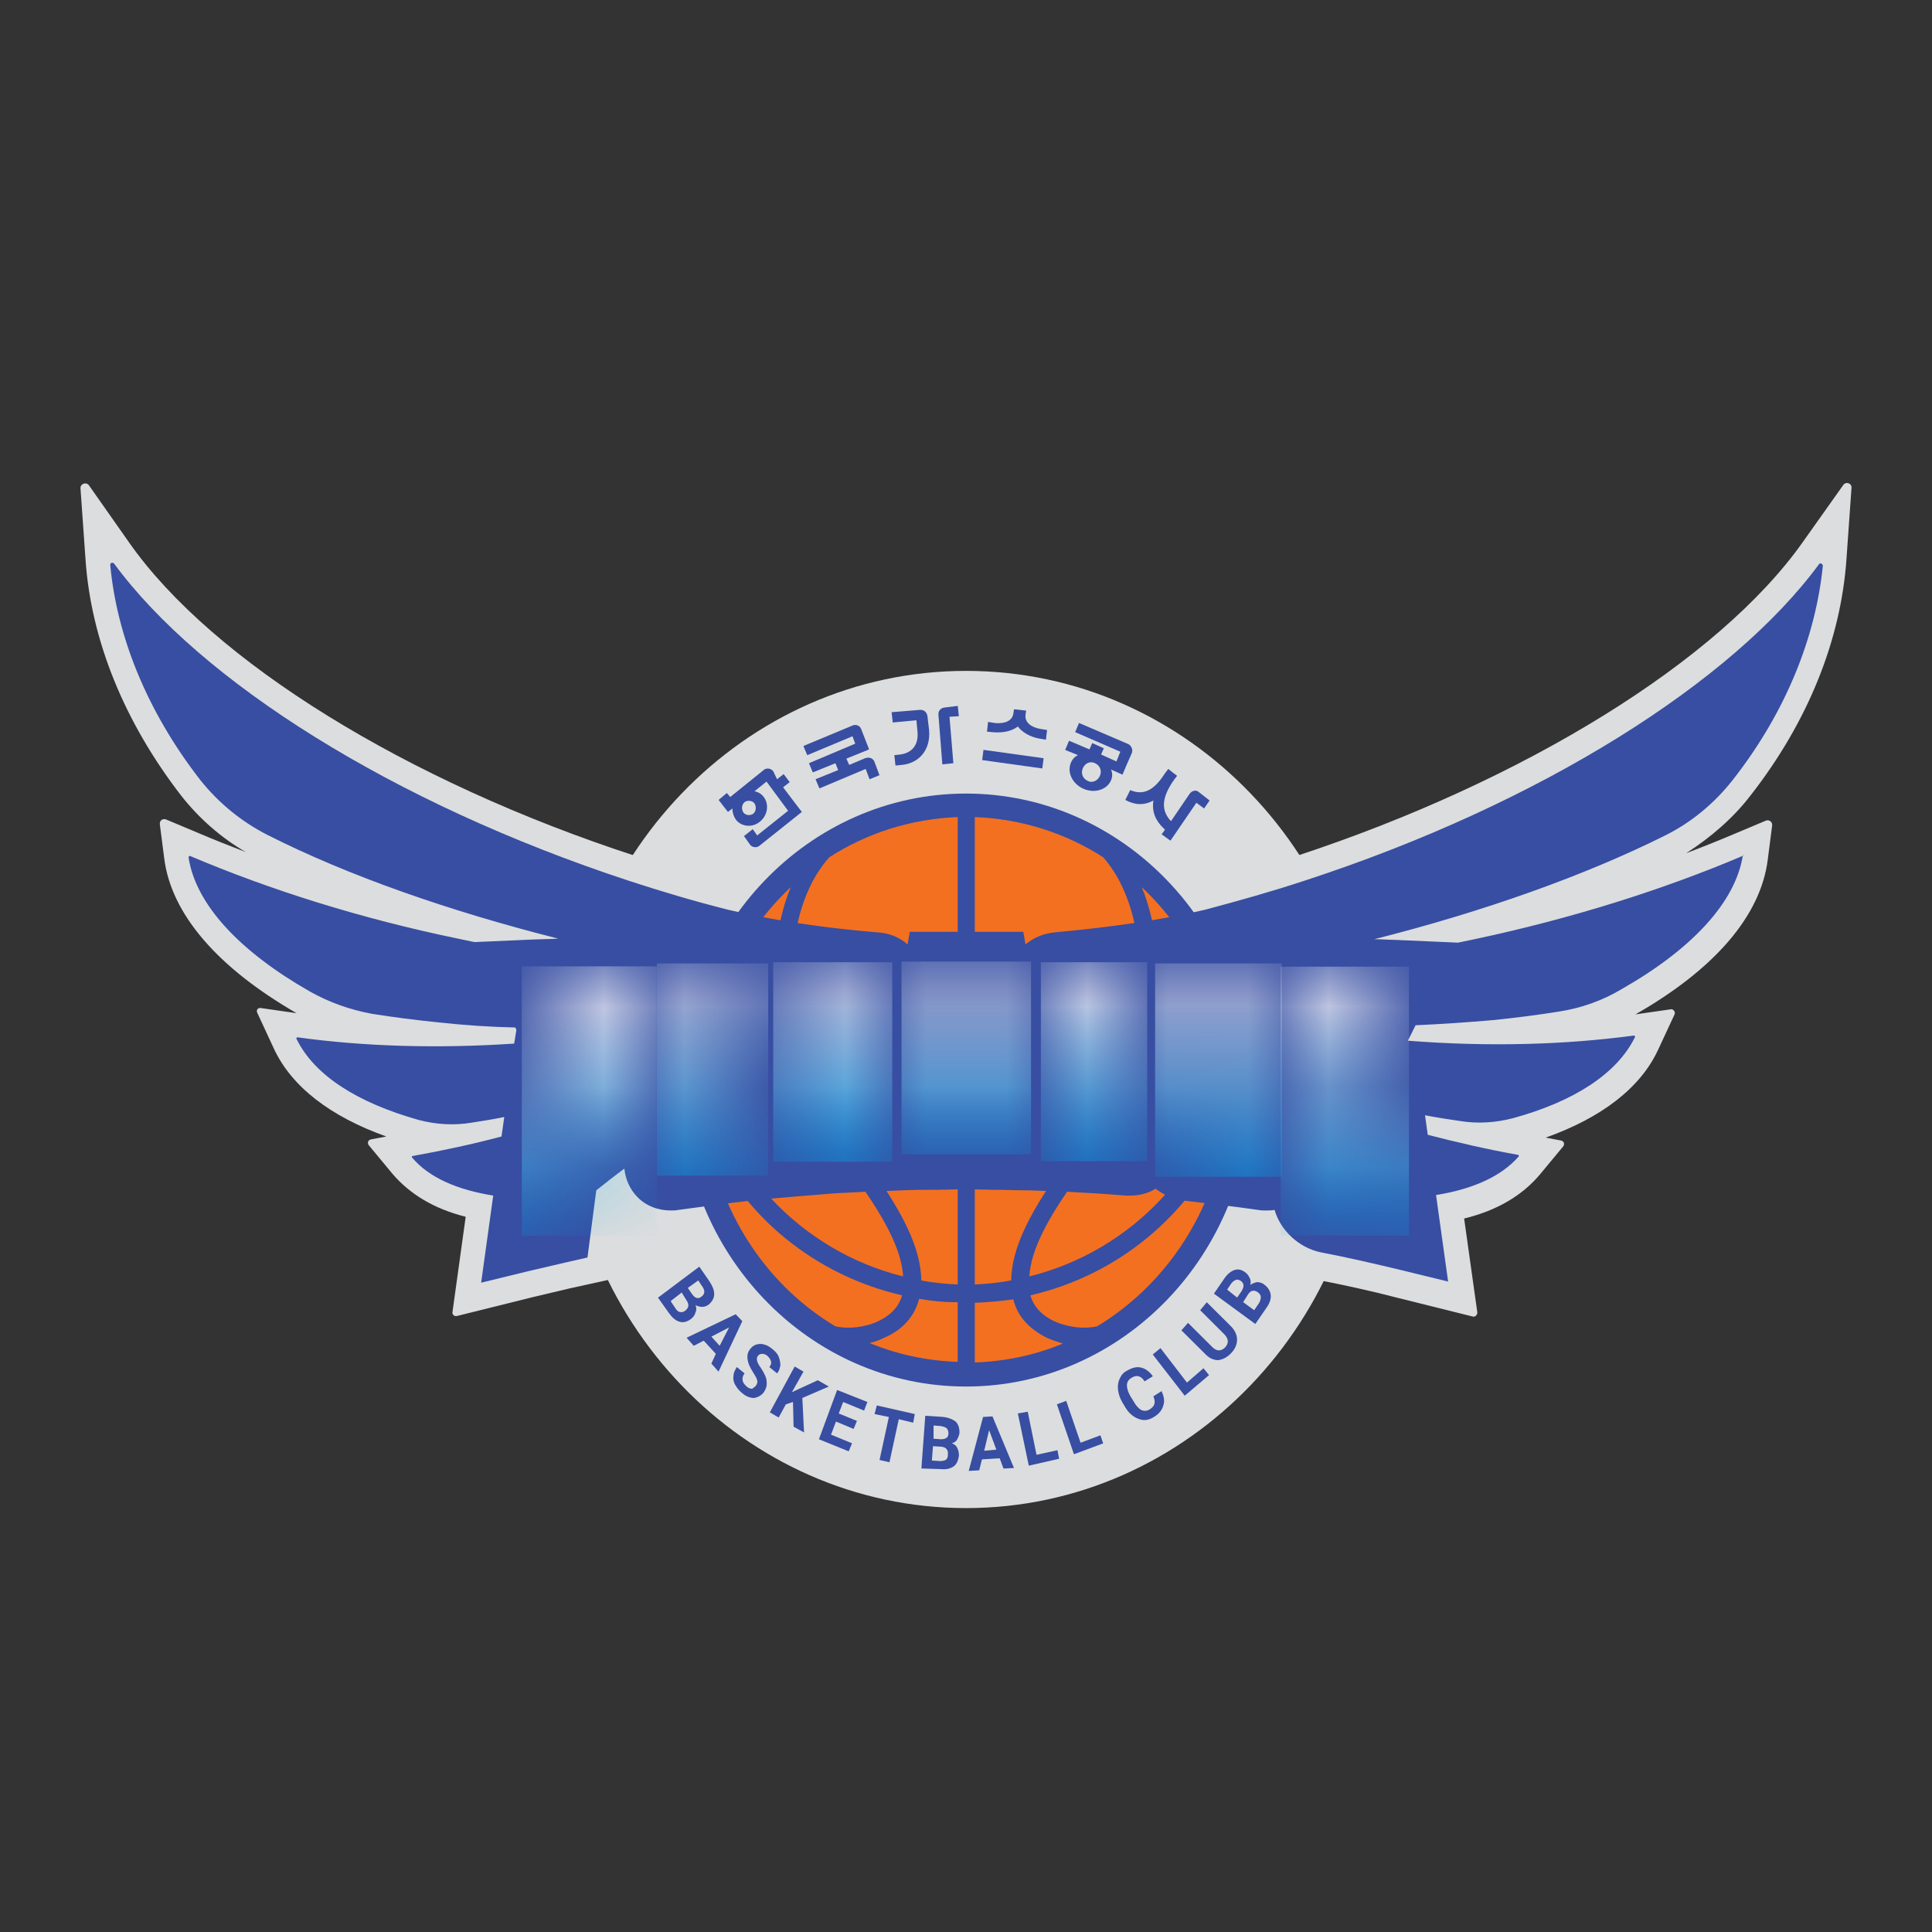 <svg width="24" height="24" viewBox="0 0 24 24" fill="none" xmlns="http://www.w3.org/2000/svg">
<rect x="0" y="0" width="24" height="24" fill="#333333" stroke="none"/>
<path d="M21.747 9.88C22.459 8.968 22.869 7.949 22.938 6.938L23 6.061C23.006 6.004 22.931 5.976 22.897 6.026L22.397 6.731C21.357 8.206 18.941 9.701 16.1 10.635C15.915 10.699 15.724 10.756 15.532 10.813C15.457 10.834 15.374 10.855 15.299 10.877C14.478 11.091 13.307 11.226 12 11.226C10.693 11.226 9.515 11.091 8.701 10.877C8.619 10.855 8.543 10.834 8.468 10.813C8.276 10.756 8.085 10.699 7.9 10.635C5.053 9.709 2.636 8.213 1.603 6.738L1.103 6.026C1.069 5.983 0.994 6.011 1 6.068L1.062 6.945C1.13 7.956 1.548 8.975 2.253 9.887C2.472 10.165 2.746 10.407 3.054 10.585C2.849 10.506 2.65 10.428 2.452 10.343L2.061 10.179C2.02 10.165 1.979 10.193 1.986 10.243L2.041 10.67C2.13 11.354 2.698 12.017 3.684 12.586L3.239 12.522C3.204 12.515 3.177 12.551 3.198 12.586L3.403 13.028C3.622 13.498 4.101 13.869 4.799 14.118L4.608 14.154C4.573 14.161 4.56 14.196 4.58 14.225L4.875 14.581C5.087 14.83 5.388 15.016 5.785 15.115L5.621 16.298C5.614 16.326 5.641 16.355 5.675 16.348L6.62 16.113C6.771 16.077 6.921 16.041 7.072 16.006L7.558 15.899L7.667 15.066C7.681 15.08 7.695 15.094 7.708 15.108C7.873 15.272 8.098 15.365 8.338 15.365C8.386 15.365 8.427 15.365 8.475 15.357C8.783 15.315 9.098 15.272 9.406 15.244C9.406 15.244 9.858 15.201 9.885 15.201C10.056 15.187 10.227 15.172 10.405 15.165L10.693 15.151C10.802 15.144 10.918 15.137 11.028 15.137L11.22 15.13C11.37 15.123 11.528 15.123 11.678 15.123L12.007 15.115L12.335 15.123C12.486 15.123 12.643 15.13 12.787 15.13C12.787 15.13 13.191 15.144 13.211 15.144C13.465 15.158 13.718 15.172 13.971 15.194C14.101 15.201 14.225 15.187 14.341 15.151C14.45 15.208 14.581 15.251 14.704 15.265C15.005 15.301 15.306 15.336 15.6 15.379C15.621 15.379 15.641 15.386 15.655 15.386C15.806 15.65 16.066 15.842 16.367 15.899C16.695 15.963 17.024 16.034 17.353 16.12L18.297 16.355C18.325 16.362 18.352 16.334 18.352 16.305L18.188 15.137C18.598 15.037 18.906 14.852 19.125 14.595L19.42 14.239C19.44 14.211 19.427 14.175 19.392 14.168L19.201 14.132C19.899 13.883 20.378 13.513 20.597 13.042L20.802 12.601C20.816 12.572 20.789 12.537 20.761 12.537L20.316 12.601C21.302 12.038 21.87 11.376 21.959 10.684L22.014 10.257C22.021 10.214 21.98 10.179 21.939 10.193L21.549 10.357C21.35 10.442 21.151 10.521 20.946 10.599C21.254 10.4 21.528 10.165 21.747 9.88Z" fill="#DCDDDE"/>
<path d="M12.001 8.334C9.242 8.334 7.004 10.663 7.004 13.534C7.004 16.405 9.242 18.734 12.001 18.734C14.759 18.734 16.997 16.405 16.997 13.534C16.997 10.663 14.766 8.334 12.001 8.334Z" fill="#DCDDDE"/>
<path d="M12.001 10.029C13.862 10.029 15.375 11.604 15.375 13.541C15.375 15.479 13.862 17.046 12.001 17.046C10.139 17.046 8.626 15.472 8.626 13.534C8.626 11.597 10.146 10.029 12.001 10.029Z" fill="#F37021"/>
<path d="M12 17.224C13.95 17.224 15.538 15.572 15.538 13.541C15.538 11.511 13.95 9.858 12 9.858C10.049 9.858 8.461 11.511 8.461 13.541C8.461 15.572 10.049 17.224 12 17.224ZM8.796 14.125C9.228 15.108 10.124 15.842 11.206 16.091C11.158 16.262 11.028 16.355 10.911 16.412C10.747 16.49 10.535 16.512 10.377 16.476C9.556 15.985 8.967 15.13 8.796 14.125ZM10.302 10.649C10.768 10.35 11.315 10.172 11.897 10.15V15.956C11.746 15.949 11.589 15.935 11.445 15.906C11.438 15.5 11.213 15.03 10.685 14.332C10.172 13.655 9.96 13.199 9.878 12.615C9.782 11.988 9.85 11.155 10.302 10.649ZM13.704 10.649C14.149 11.155 14.217 11.988 14.128 12.615C14.046 13.207 13.834 13.655 13.321 14.332C12.794 15.03 12.568 15.5 12.561 15.906C12.41 15.935 12.26 15.949 12.109 15.956V10.15C12.691 10.172 13.239 10.35 13.704 10.649ZM13.006 16.619C13.068 16.647 13.136 16.669 13.204 16.69C12.862 16.832 12.499 16.911 12.109 16.925V16.184C12.274 16.177 12.431 16.163 12.588 16.141C12.636 16.348 12.787 16.512 13.006 16.619ZM11.418 16.134C11.575 16.163 11.733 16.177 11.897 16.177V16.918C11.514 16.904 11.144 16.825 10.802 16.683C10.87 16.669 10.939 16.64 11 16.611C11.219 16.512 11.363 16.348 11.418 16.134ZM13.629 16.476C13.471 16.512 13.266 16.49 13.095 16.412C12.985 16.362 12.848 16.262 12.8 16.091C13.882 15.842 14.772 15.101 15.21 14.125C15.039 15.13 14.443 15.985 13.629 16.476ZM15.244 13.214C15.059 14.496 14.053 15.543 12.787 15.856C12.807 15.514 13.026 15.094 13.499 14.467C14.033 13.762 14.258 13.263 14.347 12.644C14.416 12.145 14.395 11.532 14.183 11.02C14.772 11.575 15.169 12.345 15.244 13.214ZM9.823 11.02C9.611 11.532 9.59 12.152 9.659 12.644C9.748 13.271 9.98 13.762 10.508 14.467C10.98 15.094 11.199 15.514 11.219 15.856C9.953 15.543 8.947 14.489 8.762 13.207C8.837 12.345 9.234 11.575 9.823 11.02Z" fill="#374EA2"/>
<path d="M10.514 9.424L10.795 9.31L10.788 9.288L10.699 9.06C10.686 9.017 10.638 8.996 10.597 9.01L9.98 9.267L10.028 9.381L10.59 9.146L10.624 9.238L10.049 9.481L10.097 9.595L10.378 9.481L10.412 9.566L10.131 9.68L10.179 9.794L10.754 9.552L10.802 9.68L10.925 9.63L10.864 9.466C10.85 9.424 10.802 9.402 10.761 9.416C10.761 9.416 10.761 9.416 10.754 9.416L10.549 9.502L10.514 9.424Z" fill="#374EA2"/>
<path d="M9.605 9.58C9.577 9.545 9.529 9.538 9.495 9.559L9.071 9.901L9.029 9.851L8.927 9.937L9.009 10.043L9.043 10.086L9.098 10.043C9.098 10.093 9.112 10.136 9.139 10.179C9.207 10.271 9.344 10.286 9.44 10.207C9.536 10.129 9.557 9.994 9.488 9.901C9.461 9.865 9.42 9.837 9.372 9.83L9.522 9.709L9.79 10.072L9.406 10.378L9.351 10.3L9.242 10.386L9.317 10.492C9.344 10.528 9.399 10.535 9.433 10.507L9.961 10.086L9.906 10.015L9.728 9.78L9.81 9.716L9.735 9.616L9.653 9.68L9.605 9.58ZM9.358 10.108C9.317 10.136 9.262 10.129 9.235 10.093C9.207 10.051 9.214 9.994 9.249 9.965C9.283 9.937 9.344 9.944 9.372 9.979C9.399 10.022 9.392 10.079 9.358 10.108Z" fill="#374EA2"/>
<path d="M14.061 9.352C14.075 9.309 14.054 9.266 14.02 9.245L13.404 8.981L13.356 9.095L13.917 9.338L13.869 9.459L13.678 9.373L13.712 9.295L13.568 9.231L13.534 9.309L13.28 9.202L13.232 9.316L13.39 9.38C13.349 9.402 13.321 9.43 13.301 9.48C13.253 9.601 13.328 9.744 13.465 9.801C13.602 9.858 13.753 9.808 13.801 9.694C13.821 9.651 13.821 9.601 13.801 9.559L13.944 9.623L13.992 9.509L14.061 9.352ZM13.513 9.701C13.451 9.673 13.424 9.609 13.451 9.544C13.479 9.48 13.54 9.452 13.602 9.48C13.664 9.509 13.691 9.573 13.664 9.637C13.636 9.701 13.568 9.73 13.513 9.701Z" fill="#374EA2"/>
<path d="M11.521 8.897C11.514 8.847 11.48 8.818 11.432 8.818L11.076 8.847L11.09 8.975L11.384 8.947L11.398 9.096C11.412 9.274 11.309 9.36 11.172 9.374L11.11 9.381L11.124 9.51L11.199 9.502C11.391 9.488 11.562 9.339 11.542 9.075L11.521 8.897Z" fill="#374EA2"/>
<path d="M11.727 8.79C11.685 8.797 11.651 8.833 11.658 8.883L11.706 9.495L11.843 9.481L11.795 8.904L11.911 8.897L11.898 8.769L11.727 8.79Z" fill="#374EA2"/>
<path d="M12.217 9.315L12.201 9.442L12.948 9.546L12.964 9.419L12.217 9.315Z" fill="#374EA2"/>
<path d="M12.644 9.025C12.699 9.097 12.795 9.154 12.911 9.175L12.993 9.189L13.007 9.068L12.918 9.054C12.802 9.032 12.726 8.968 12.74 8.876L12.747 8.826H12.733L12.61 8.812H12.596L12.589 8.861C12.576 8.954 12.487 8.99 12.37 8.983L12.274 8.968L12.261 9.089L12.35 9.097C12.466 9.104 12.569 9.082 12.644 9.025Z" fill="#374EA2"/>
<path d="M14.533 10.186C14.43 10.065 14.43 9.922 14.56 9.723L14.595 9.673C14.595 9.673 14.595 9.666 14.602 9.666L14.622 9.637L14.567 9.595L14.513 9.552L14.492 9.58C14.492 9.58 14.492 9.587 14.485 9.587L14.451 9.637C14.321 9.83 14.191 9.88 14.04 9.815L13.979 9.937C14.095 10.001 14.211 10.008 14.328 9.944C14.307 10.086 14.355 10.193 14.451 10.286L14.472 10.307L14.43 10.364L14.54 10.443L14.862 9.972L14.958 10.043L15.026 9.944L14.889 9.837C14.855 9.808 14.807 9.823 14.78 9.858L14.547 10.2L14.533 10.186Z" fill="#374EA2"/>
<path d="M8.174 16.12L8.687 15.735L8.811 15.914C8.852 15.978 8.872 16.027 8.872 16.077C8.872 16.127 8.845 16.17 8.804 16.206C8.776 16.227 8.749 16.234 8.722 16.234C8.694 16.234 8.667 16.227 8.639 16.213C8.653 16.241 8.653 16.277 8.639 16.305C8.633 16.334 8.612 16.362 8.585 16.384C8.537 16.419 8.489 16.434 8.441 16.419C8.393 16.405 8.352 16.37 8.311 16.313L8.174 16.12ZM8.468 16.056L8.331 16.163L8.393 16.256C8.407 16.277 8.427 16.298 8.448 16.298C8.468 16.305 8.489 16.298 8.509 16.284C8.557 16.248 8.564 16.206 8.53 16.156L8.468 16.056ZM8.544 15.999L8.598 16.077C8.633 16.127 8.674 16.142 8.715 16.106C8.735 16.092 8.749 16.07 8.749 16.049C8.749 16.027 8.742 16.006 8.722 15.978L8.674 15.906L8.544 15.999Z" fill="#374EA2"/>
<path d="M8.892 16.818L8.742 16.654L8.618 16.718L8.529 16.618L9.139 16.326L9.221 16.412L8.926 17.039L8.837 16.939L8.892 16.818ZM8.837 16.604L8.94 16.718L9.057 16.49L8.837 16.604Z" fill="#374EA2"/>
<path d="M9.393 17.209C9.406 17.188 9.413 17.167 9.406 17.145C9.4 17.124 9.386 17.096 9.358 17.053C9.331 17.01 9.317 16.982 9.304 16.953C9.276 16.875 9.276 16.81 9.317 16.761C9.338 16.732 9.365 16.711 9.393 16.703C9.42 16.696 9.454 16.689 9.495 16.703C9.53 16.711 9.564 16.732 9.598 16.761C9.632 16.789 9.66 16.818 9.673 16.853C9.687 16.889 9.694 16.924 9.694 16.96C9.687 16.996 9.68 17.031 9.653 17.06L9.557 16.982C9.578 16.96 9.584 16.932 9.578 16.91C9.571 16.889 9.557 16.867 9.536 16.846C9.516 16.825 9.489 16.818 9.468 16.818C9.447 16.818 9.427 16.825 9.413 16.846C9.4 16.86 9.4 16.882 9.406 16.91C9.413 16.932 9.427 16.96 9.454 16.996C9.495 17.06 9.523 17.117 9.523 17.16C9.53 17.209 9.516 17.252 9.489 17.295C9.454 17.338 9.413 17.359 9.365 17.366C9.317 17.366 9.263 17.345 9.215 17.302C9.18 17.274 9.153 17.238 9.132 17.202C9.112 17.167 9.105 17.124 9.112 17.088C9.112 17.053 9.132 17.017 9.153 16.982L9.249 17.06C9.208 17.117 9.215 17.174 9.276 17.224C9.297 17.245 9.324 17.252 9.345 17.252C9.358 17.238 9.379 17.231 9.393 17.209Z" fill="#374EA2"/>
<path d="M9.851 17.416L9.762 17.445L9.673 17.609L9.563 17.545L9.872 16.975L9.981 17.039L9.837 17.295L9.926 17.253L10.159 17.146L10.296 17.224L9.967 17.366L9.988 17.794L9.858 17.723L9.851 17.416Z" fill="#374EA2"/>
<path d="M10.604 17.751L10.385 17.659L10.323 17.822L10.584 17.929L10.543 18.029L10.173 17.879L10.399 17.267L10.775 17.416L10.734 17.523L10.474 17.416L10.419 17.559L10.645 17.651L10.604 17.751Z" fill="#374EA2"/>
<path d="M11.344 17.673L11.165 17.63L11.049 18.165L10.926 18.136L11.042 17.602L10.864 17.566L10.892 17.459L11.364 17.566L11.344 17.673Z" fill="#374EA2"/>
<path d="M11.446 18.242L11.494 17.587L11.707 17.601C11.782 17.608 11.83 17.63 11.871 17.658C11.905 17.694 11.919 17.737 11.919 17.794C11.919 17.822 11.905 17.851 11.891 17.879C11.878 17.908 11.85 17.922 11.823 17.929C11.85 17.936 11.878 17.957 11.891 17.986C11.905 18.015 11.912 18.043 11.912 18.079C11.905 18.143 11.884 18.186 11.85 18.214C11.809 18.242 11.761 18.257 11.693 18.25L11.446 18.242ZM11.59 17.965L11.576 18.143L11.679 18.15C11.707 18.15 11.734 18.143 11.748 18.136C11.768 18.121 11.775 18.1 11.775 18.072C11.782 18.015 11.754 17.979 11.7 17.972L11.59 17.965ZM11.597 17.872L11.686 17.879C11.748 17.879 11.782 17.858 11.782 17.808C11.782 17.779 11.775 17.758 11.761 17.744C11.748 17.729 11.72 17.722 11.686 17.715L11.597 17.708V17.872Z" fill="#374EA2"/>
<path d="M12.418 18.115L12.198 18.129L12.164 18.265L12.034 18.272L12.212 17.602L12.329 17.595L12.596 18.236L12.466 18.243L12.418 18.115ZM12.226 18.022L12.377 18.008L12.287 17.766L12.226 18.022Z" fill="#374EA2"/>
<path d="M12.876 18.072L13.136 18.015L13.157 18.121L12.78 18.207L12.644 17.558L12.767 17.537L12.876 18.072Z" fill="#374EA2"/>
<path d="M13.423 17.922L13.67 17.83L13.704 17.93L13.341 18.065L13.129 17.445L13.245 17.402L13.423 17.922Z" fill="#374EA2"/>
<path d="M14.43 17.281C14.458 17.345 14.471 17.402 14.451 17.459C14.437 17.516 14.396 17.566 14.334 17.602C14.266 17.645 14.204 17.652 14.136 17.623C14.067 17.595 14.012 17.545 13.965 17.459L13.944 17.424C13.91 17.366 13.896 17.317 13.889 17.267C13.882 17.217 13.889 17.167 13.91 17.124C13.93 17.081 13.958 17.046 14.006 17.024C14.067 16.989 14.122 16.975 14.177 16.989C14.232 17.003 14.28 17.039 14.321 17.096L14.218 17.16C14.197 17.124 14.17 17.103 14.143 17.096C14.115 17.089 14.088 17.096 14.054 17.117C14.019 17.139 13.999 17.167 13.999 17.21C13.999 17.245 14.012 17.295 14.047 17.352L14.074 17.395C14.108 17.459 14.143 17.495 14.177 17.516C14.211 17.53 14.245 17.53 14.28 17.509C14.314 17.488 14.334 17.466 14.341 17.438C14.348 17.409 14.341 17.381 14.328 17.345L14.43 17.281Z" fill="#374EA2"/>
<path d="M14.745 17.175L14.95 16.997L15.019 17.082L14.717 17.338L14.32 16.826L14.416 16.747L14.745 17.175Z" fill="#374EA2"/>
<path d="M14.991 16.177L15.292 16.476C15.34 16.526 15.367 16.583 15.367 16.64C15.367 16.697 15.347 16.754 15.292 16.811C15.244 16.861 15.189 16.889 15.134 16.896C15.08 16.896 15.025 16.875 14.977 16.825L14.676 16.526L14.758 16.433L15.059 16.733C15.087 16.761 15.114 16.775 15.141 16.775C15.169 16.775 15.196 16.761 15.217 16.74C15.265 16.69 15.265 16.633 15.21 16.576L14.909 16.276L14.991 16.177Z" fill="#374EA2"/>
<path d="M15.594 16.447L15.08 16.07L15.203 15.891C15.244 15.827 15.292 15.792 15.333 15.777C15.381 15.763 15.422 15.77 15.47 15.806C15.498 15.827 15.511 15.849 15.525 15.877C15.539 15.906 15.539 15.934 15.532 15.963C15.559 15.941 15.587 15.934 15.614 15.927C15.642 15.927 15.676 15.934 15.703 15.956C15.751 15.991 15.778 16.034 15.785 16.084C15.792 16.134 15.772 16.191 15.731 16.248L15.594 16.447ZM15.368 16.119L15.422 16.041C15.457 15.984 15.457 15.948 15.416 15.913C15.395 15.899 15.368 15.891 15.354 15.899C15.333 15.906 15.313 15.92 15.292 15.948L15.244 16.02L15.368 16.119ZM15.443 16.176L15.58 16.276L15.642 16.184C15.655 16.162 15.662 16.134 15.662 16.112C15.662 16.091 15.648 16.07 15.628 16.055C15.58 16.02 15.539 16.027 15.505 16.077L15.443 16.176Z" fill="#374EA2"/>
<path d="M21.644 10.634C20.652 11.055 19.522 11.411 18.318 11.667C18.249 11.682 18.181 11.696 18.112 11.71L17.318 11.675C17.243 11.675 17.161 11.667 17.072 11.667C18.427 11.325 19.687 10.877 20.686 10.378C21.015 10.214 21.295 9.979 21.521 9.694C22.192 8.839 22.555 7.906 22.644 7.03C22.644 7.002 22.609 6.987 22.596 7.009C21.528 8.462 19.153 9.979 16.203 10.941C15.792 11.076 15.388 11.19 14.984 11.297C14.977 11.297 14.964 11.304 14.957 11.304C14.444 11.425 13.807 11.518 13.102 11.582C12.965 11.596 12.842 11.646 12.739 11.732L12.712 11.575H11.302L11.274 11.732C11.172 11.639 11.035 11.589 10.898 11.582C10.2 11.525 9.57 11.425 9.057 11.304C9.05 11.304 9.036 11.297 9.029 11.297C8.632 11.197 8.222 11.076 7.811 10.941C4.861 9.972 2.486 8.455 1.418 7.002C1.397 6.98 1.363 6.994 1.37 7.023C1.452 7.899 1.822 8.832 2.486 9.687C2.712 9.972 2.999 10.207 3.321 10.371C4.32 10.877 5.58 11.318 6.935 11.66C6.812 11.667 6.682 11.667 6.531 11.675L5.894 11.703C5.826 11.689 5.758 11.675 5.689 11.66C4.484 11.411 3.355 11.055 2.363 10.634C2.356 10.627 2.342 10.642 2.342 10.649C2.431 11.24 2.985 11.824 3.848 12.316C4.087 12.451 4.348 12.544 4.621 12.594C4.888 12.636 5.162 12.672 5.443 12.7C5.771 12.736 6.086 12.757 6.401 12.764L6.415 12.793L6.387 12.964C5.422 13.028 4.512 12.999 3.697 12.886C3.684 12.886 3.677 12.9 3.684 12.907C3.909 13.363 4.443 13.698 5.196 13.911C5.408 13.968 5.634 13.983 5.853 13.947C5.99 13.926 6.127 13.904 6.264 13.876L6.23 14.118C5.853 14.218 5.484 14.296 5.128 14.36C5.114 14.36 5.114 14.374 5.121 14.382C5.333 14.631 5.682 14.78 6.127 14.852L5.977 15.934L6.558 15.792C6.709 15.756 6.866 15.721 7.017 15.685L7.298 15.621L7.407 14.787C7.523 14.695 7.64 14.602 7.756 14.517C7.77 14.652 7.825 14.773 7.914 14.866C8.023 14.98 8.174 15.037 8.331 15.037C8.365 15.037 8.393 15.037 8.427 15.03C8.742 14.987 9.064 14.944 9.372 14.909C9.372 14.909 9.83 14.866 9.851 14.866C10.022 14.852 10.2 14.837 10.378 14.823L10.665 14.809C10.782 14.802 10.891 14.795 11.008 14.795L11.199 14.787C11.35 14.78 11.507 14.78 11.658 14.78L11.993 14.773L12.329 14.78C12.486 14.78 12.636 14.787 12.787 14.787C12.787 14.787 13.198 14.802 13.218 14.802C13.472 14.816 13.732 14.83 13.985 14.852C14.005 14.852 14.019 14.852 14.04 14.852C14.156 14.852 14.266 14.823 14.355 14.766C14.457 14.845 14.587 14.902 14.724 14.916C15.025 14.951 15.326 14.987 15.628 15.03C15.662 15.037 15.696 15.037 15.723 15.037C15.758 15.037 15.799 15.037 15.833 15.03C15.908 15.286 16.134 15.5 16.408 15.557C16.743 15.621 17.079 15.699 17.407 15.778L17.989 15.92L17.839 14.845C18.29 14.773 18.646 14.617 18.865 14.367C18.872 14.36 18.865 14.346 18.858 14.346C18.496 14.282 18.119 14.196 17.736 14.097L17.702 13.854C17.845 13.883 17.996 13.904 18.14 13.926C18.359 13.961 18.578 13.947 18.797 13.89C19.55 13.683 20.084 13.341 20.309 12.886C20.316 12.878 20.309 12.864 20.296 12.864C19.447 12.978 18.496 13.007 17.489 12.928L17.585 12.736C17.9 12.722 18.222 12.7 18.55 12.672C18.831 12.643 19.105 12.608 19.372 12.565C19.646 12.522 19.906 12.43 20.145 12.287C21.008 11.796 21.562 11.211 21.651 10.62C21.665 10.642 21.651 10.627 21.644 10.634Z" fill="#374EA2"/>
<mask id="mask0_124_292921" style="mask-type:luminance" maskUnits="userSpaceOnUse" x="11" y="11" width="2" height="4">
<path d="M12.007 12.487C12.075 12.829 12.144 13.163 12.212 13.505C12.075 13.505 11.938 13.505 11.802 13.505C11.87 13.163 11.938 12.829 12.007 12.487ZM11.644 11.945C11.507 12.743 11.357 13.541 11.199 14.339C11.357 14.332 11.514 14.332 11.665 14.332C11.685 14.189 11.706 14.054 11.733 13.911C11.911 13.911 12.096 13.911 12.274 13.911C12.294 14.054 12.315 14.189 12.342 14.332C12.5 14.332 12.657 14.339 12.808 14.339C12.65 13.534 12.5 12.743 12.363 11.945C12.24 11.945 12.123 11.945 12 11.945C11.884 11.945 11.761 11.945 11.644 11.945Z" fill="white"/>
</mask>
<g mask="url(#mask0_124_292921)">
<path d="M12.808 11.945H11.199V14.339H12.808V11.945Z" fill="url(#paint0_linear_124_292921)"/>
</g>
<mask id="mask1_124_292921" style="mask-type:luminance" maskUnits="userSpaceOnUse" x="9" y="11" width="3" height="4">
<path d="M10.858 11.953C10.571 11.953 10.283 11.96 9.996 11.96C9.873 11.96 9.77 12.053 9.763 12.16C9.715 12.858 9.661 13.549 9.613 14.247C9.606 14.354 9.708 14.432 9.839 14.425C10.017 14.411 10.194 14.396 10.372 14.382C10.461 14.354 10.543 14.318 10.633 14.29C10.646 14.311 10.653 14.339 10.667 14.361C10.783 14.354 10.899 14.347 11.016 14.347C11.03 13.905 11.043 13.463 11.057 13.014C10.858 13.022 10.66 13.022 10.461 13.029C10.407 13.157 10.352 13.285 10.304 13.413C10.393 13.406 10.475 13.406 10.564 13.399C10.557 13.591 10.543 13.784 10.537 13.976C10.4 13.983 10.263 13.991 10.133 13.998C10.167 13.435 10.201 12.872 10.229 12.316C10.359 12.316 10.489 12.309 10.619 12.309C10.612 12.466 10.605 12.623 10.598 12.78C10.756 12.687 10.92 12.601 11.071 12.509C11.077 12.38 11.077 12.252 11.084 12.131C11.077 12.039 10.982 11.953 10.858 11.953C10.865 11.953 10.865 11.953 10.858 11.953Z" fill="white"/>
</mask>
<g mask="url(#mask1_124_292921)">
<path d="M11.084 11.953H9.605V14.432H11.084V11.953Z" fill="url(#paint1_linear_124_292921)"/>
</g>
<mask id="mask2_124_292921" style="mask-type:luminance" maskUnits="userSpaceOnUse" x="15" y="12" width="3" height="4">
<path d="M15.922 12.214C15.957 12.535 15.998 12.855 16.032 13.176C16.039 13.233 16.073 13.276 16.114 13.311C16.367 13.497 16.621 13.689 16.881 13.888C16.922 14.188 16.956 14.494 16.997 14.793C16.881 14.772 16.764 14.75 16.648 14.729C16.634 14.594 16.614 14.465 16.6 14.33C16.285 14.102 16.128 14.002 16.128 14.002C16.162 14.287 16.196 14.579 16.224 14.864C16.237 14.978 16.354 15.099 16.491 15.121C16.826 15.185 17.168 15.263 17.503 15.349C17.435 14.822 17.36 14.294 17.291 13.767C17.278 13.668 17.209 13.611 17.161 13.568C16.922 13.376 16.682 13.197 16.449 13.027C16.429 12.841 16.401 12.649 16.381 12.464C16.491 12.471 17.134 12.521 17.243 12.535C17.326 12.378 17.408 12.222 17.483 12.065C17.209 12.051 16.299 12.015 16.128 12.008H16.121C15.991 12.008 15.909 12.1 15.922 12.214Z" fill="white"/>
</mask>
<g mask="url(#mask2_124_292921)">
<path d="M17.503 12.008H15.908V15.349H17.503V12.008Z" fill="url(#paint2_linear_124_292921)"/>
</g>
<mask id="mask3_124_292921" style="mask-type:luminance" maskUnits="userSpaceOnUse" x="12" y="11" width="3" height="4">
<path d="M12.936 12.139C12.943 12.402 12.95 12.666 12.963 12.929C12.963 12.979 12.991 13.015 13.032 13.043C13.271 13.193 13.511 13.342 13.757 13.499C13.764 13.663 13.778 13.834 13.785 13.998C13.668 13.991 13.552 13.984 13.436 13.976C13.429 13.898 13.429 13.813 13.422 13.734C13.121 13.563 12.97 13.485 12.97 13.485C12.977 13.706 12.984 13.927 12.991 14.155C12.991 14.261 13.107 14.347 13.237 14.354C13.497 14.368 13.757 14.383 14.011 14.404C14.141 14.418 14.243 14.34 14.236 14.226C14.216 13.941 14.195 13.649 14.175 13.364C14.168 13.278 14.1 13.229 14.058 13.2C13.826 13.05 13.6 12.908 13.374 12.765C13.367 12.623 13.36 12.481 13.353 12.338C13.463 12.338 13.572 12.345 13.682 12.345C13.682 12.388 13.689 12.438 13.689 12.481C13.833 12.573 13.983 12.666 14.134 12.765C14.12 12.559 14.106 12.36 14.093 12.153C14.086 12.046 13.983 11.953 13.86 11.953C13.62 11.953 13.381 11.946 13.141 11.946C13.025 11.953 12.929 12.039 12.936 12.139Z" fill="white"/>
</mask>
<g mask="url(#mask3_124_292921)">
<path d="M14.251 11.953H12.93V14.425H14.251V11.953Z" fill="url(#paint3_linear_124_292921)"/>
</g>
<mask id="mask4_124_292921" style="mask-type:luminance" maskUnits="userSpaceOnUse" x="8" y="11" width="2" height="4">
<path d="M8.652 11.989C8.529 11.989 8.42 12.089 8.406 12.203C8.324 12.937 8.248 13.678 8.166 14.411C8.153 14.525 8.248 14.604 8.379 14.582C8.7 14.54 9.015 14.497 9.337 14.461C9.35 14.326 9.357 14.191 9.371 14.055C9.131 14.077 8.892 14.105 8.652 14.134C8.68 13.877 8.7 13.621 8.728 13.364C8.899 13.35 9.063 13.336 9.234 13.322C9.289 13.179 9.344 13.037 9.398 12.901C9.186 12.915 8.981 12.923 8.769 12.937C8.789 12.759 8.803 12.581 8.823 12.396C9.049 12.388 9.282 12.374 9.508 12.367C9.522 12.232 9.528 12.096 9.542 11.961C9.248 11.975 8.953 11.982 8.652 11.989Z" fill="white"/>
</mask>
<g mask="url(#mask4_124_292921)">
<path d="M9.543 11.968H8.16V14.604H9.543V11.968Z" fill="url(#paint4_linear_124_292921)"/>
</g>
<mask id="mask5_124_292921" style="mask-type:luminance" maskUnits="userSpaceOnUse" x="14" y="11" width="2" height="4">
<path d="M14.52 14.261C14.534 14.368 14.643 14.468 14.773 14.482C15.081 14.518 15.382 14.553 15.69 14.603C15.82 14.625 15.916 14.546 15.902 14.432C15.813 13.62 15.725 12.815 15.636 12.003C15.478 11.996 15.328 11.996 15.17 11.989C15.239 12.716 15.314 13.442 15.382 14.162C15.252 14.147 15.122 14.133 14.992 14.119C14.931 13.406 14.862 12.694 14.8 11.982C14.643 11.982 14.492 11.975 14.335 11.975C14.403 12.73 14.465 13.499 14.52 14.261Z" fill="white"/>
</mask>
<g mask="url(#mask5_124_292921)">
<path d="M15.923 11.968H14.349V14.618H15.923V11.968Z" fill="url(#paint5_linear_124_292921)"/>
</g>
<mask id="mask6_124_292921" style="mask-type:luminance" maskUnits="userSpaceOnUse" x="6" y="12" width="3" height="4">
<path d="M7.954 12.004C7.756 12.011 6.722 12.054 6.53 12.061C6.612 12.225 6.688 12.382 6.77 12.531C6.873 12.524 7.571 12.467 7.667 12.46C7.619 12.866 7.571 13.272 7.516 13.671C7.379 13.771 7.242 13.877 7.112 13.984C7.16 13.635 7.201 13.286 7.249 12.937C7.098 12.951 6.955 12.966 6.804 12.98L6.489 15.345C6.647 15.309 6.797 15.274 6.955 15.238C6.982 15.003 7.016 14.768 7.044 14.526C7.27 14.348 7.489 14.169 7.714 14.006C7.851 13.906 7.975 13.806 7.995 13.628C8.05 13.151 8.105 12.681 8.159 12.203C8.159 12.097 8.077 12.004 7.954 12.004Z" fill="white"/>
</mask>
<g mask="url(#mask6_124_292921)">
<path d="M8.159 12.004H6.482V15.352H8.159V12.004Z" fill="url(#paint6_linear_124_292921)"/>
</g>
<defs>
<linearGradient id="paint0_linear_124_292921" x1="12.007" y1="11.936" x2="12.007" y2="14.351" gradientUnits="userSpaceOnUse">
<stop stop-color="white"/>
<stop offset="0.15" stop-color="white"/>
<stop offset="1" stop-color="#00AEEF"/>
</linearGradient>
<linearGradient id="paint1_linear_124_292921" x1="10.342" y1="11.958" x2="10.342" y2="14.351" gradientUnits="userSpaceOnUse">
<stop stop-color="white"/>
<stop offset="0.15" stop-color="white"/>
<stop offset="1" stop-color="#00AEEF"/>
</linearGradient>
<linearGradient id="paint2_linear_124_292921" x1="16.703" y1="12.047" x2="16.703" y2="15.151" gradientUnits="userSpaceOnUse">
<stop stop-color="white"/>
<stop offset="0.15" stop-color="white"/>
<stop offset="1" stop-color="#00AEEF"/>
</linearGradient>
<linearGradient id="paint3_linear_124_292921" x1="13.595" y1="12.029" x2="13.595" y2="14.369" gradientUnits="userSpaceOnUse">
<stop stop-color="white"/>
<stop offset="0.15" stop-color="white"/>
<stop offset="1" stop-color="#00AEEF"/>
</linearGradient>
<linearGradient id="paint4_linear_124_292921" x1="8.854" y1="11.989" x2="8.854" y2="14.552" gradientUnits="userSpaceOnUse">
<stop stop-color="white"/>
<stop offset="0.15" stop-color="white"/>
<stop offset="1" stop-color="#00AEEF"/>
</linearGradient>
<linearGradient id="paint5_linear_124_292921" x1="15.135" y1="11.988" x2="15.135" y2="14.538" gradientUnits="userSpaceOnUse">
<stop stop-color="white"/>
<stop offset="0.15" stop-color="white"/>
<stop offset="1" stop-color="#00AEEF"/>
</linearGradient>
<linearGradient id="paint6_linear_124_292921" x1="7.322" y1="12.072" x2="7.322" y2="15.229" gradientUnits="userSpaceOnUse">
<stop stop-color="white"/>
<stop offset="0.15" stop-color="white"/>
<stop offset="1" stop-color="#00AEEF"/>
</linearGradient>
</defs>
</svg>
